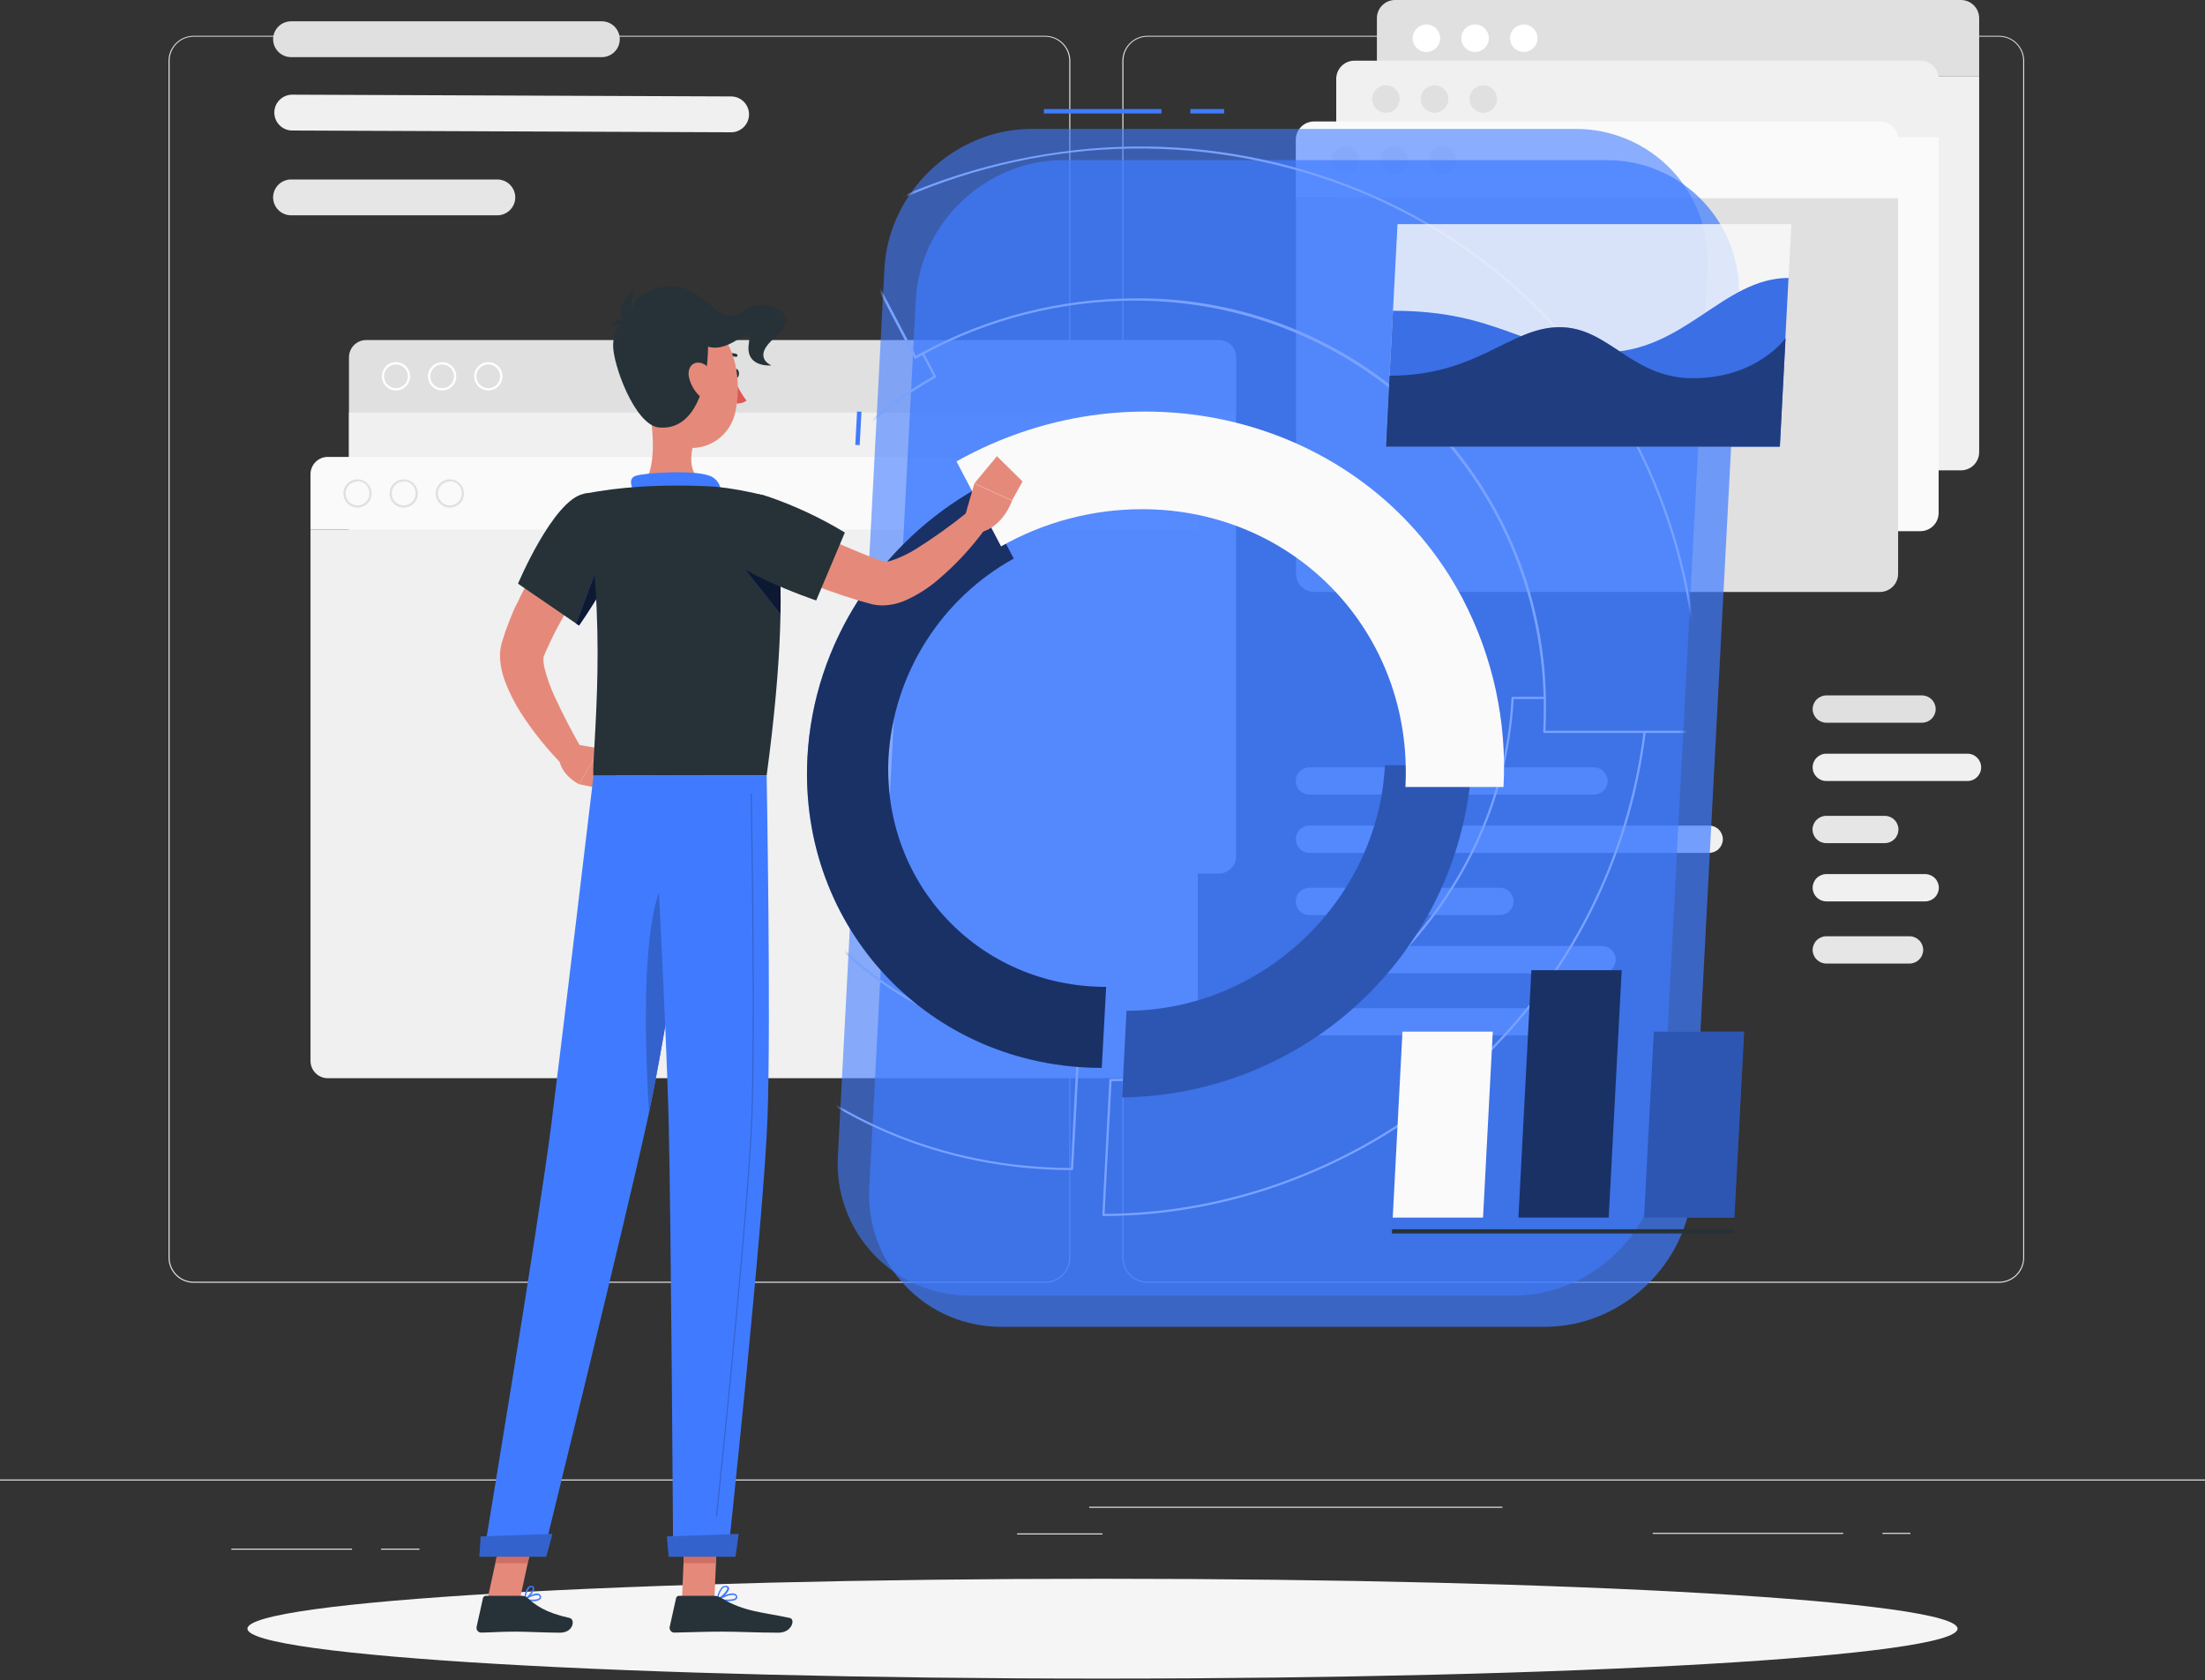 <svg width="500" height="381" viewBox="0 0 500 381" fill="none" xmlns="http://www.w3.org/2000/svg">
<rect x="0" y="0" width="500" height="381" fill="#333333" stroke="none"/>
<path d="M500 335.52H0V335.77H500V335.52Z" fill="#E0E0E0"/>
<path d="M79.83 351.2H52.46V351.45H79.83V351.2Z" fill="#E0E0E0"/>
<path d="M95.11 351.2H86.42V351.45H95.11V351.2Z" fill="#E0E0E0"/>
<path d="M250 347.75H230.64V348H250V347.75Z" fill="#E0E0E0"/>
<path d="M417.96 347.62H374.77V347.87H417.96V347.62Z" fill="#E0E0E0"/>
<path d="M433.2 347.62H426.87V347.87H433.2V347.62Z" fill="#E0E0E0"/>
<path d="M340.67 341.7H246.99V341.95H340.67V341.7Z" fill="#E0E0E0"/>
<path d="M237 290.92H43.91C42.397 290.917 40.947 290.315 39.879 289.244C38.81 288.173 38.21 286.723 38.21 285.21V13.78C38.223 12.276 38.829 10.838 39.896 9.778C40.964 8.718 42.406 8.123 43.91 8.12H237C238.514 8.12 239.967 8.722 241.038 9.792C242.108 10.863 242.71 12.316 242.71 13.83V285.21C242.71 286.724 242.108 288.177 241.038 289.248C239.967 290.318 238.514 290.92 237 290.92ZM43.91 8.32C42.464 8.323 41.077 8.899 40.056 9.923C39.034 10.946 38.46 12.334 38.46 13.78V285.21C38.46 286.656 39.034 288.044 40.056 289.067C41.077 290.091 42.464 290.667 43.91 290.67H237C238.447 290.667 239.834 290.091 240.858 289.068C241.881 288.044 242.457 286.657 242.46 285.21V13.78C242.457 12.333 241.881 10.945 240.858 9.922C239.834 8.899 238.447 8.323 237 8.32H43.91Z" fill="#E0E0E0"/>
<path d="M453.31 290.92H260.21C258.696 290.917 257.246 290.315 256.175 289.245C255.105 288.174 254.503 286.724 254.5 285.21V13.78C254.516 12.275 255.124 10.837 256.193 9.778C257.262 8.718 258.705 8.123 260.21 8.12H453.31C454.812 8.125 456.252 8.722 457.317 9.782C458.382 10.841 458.987 12.278 459 13.78V285.21C459 286.721 458.401 288.17 457.335 289.241C456.268 290.311 454.821 290.915 453.31 290.92ZM260.21 8.32C258.763 8.323 257.375 8.899 256.352 9.922C255.329 10.945 254.753 12.333 254.75 13.78V285.21C254.753 286.657 255.329 288.044 256.352 289.068C257.375 290.091 258.763 290.667 260.21 290.67H453.31C454.757 290.667 456.145 290.091 457.168 289.068C458.191 288.044 458.767 286.657 458.77 285.21V13.78C458.767 12.333 458.191 10.945 457.168 9.922C456.145 8.899 454.757 8.323 453.31 8.32H260.21Z" fill="#E0E0E0"/>
<path d="M312.22 4.12C312.223 3.028 312.658 1.982 313.43 1.21C314.202 0.438 315.248 0.003 316.34 0H444.67C445.762 0.003 446.808 0.438 447.58 1.21C448.352 1.982 448.787 3.028 448.79 4.12V17.35H312.22V4.12Z" fill="#E0E0E0"/>
<path d="M342.41 8.66C342.408 9.278 342.589 9.882 342.931 10.396C343.272 10.911 343.759 11.312 344.329 11.55C344.899 11.787 345.527 11.851 346.132 11.731C346.738 11.612 347.295 11.316 347.733 10.88C348.17 10.444 348.468 9.888 348.589 9.282C348.71 8.677 348.649 8.049 348.413 7.478C348.178 6.908 347.778 6.42 347.264 6.077C346.751 5.733 346.147 5.55 345.53 5.55C344.704 5.55 343.912 5.877 343.327 6.46C342.742 7.043 342.413 7.834 342.41 8.66Z" fill="white"/>
<path d="M331.37 8.66C331.368 9.278 331.549 9.882 331.891 10.396C332.233 10.911 332.719 11.312 333.289 11.55C333.859 11.787 334.487 11.851 335.093 11.731C335.698 11.612 336.255 11.316 336.693 10.88C337.13 10.444 337.428 9.888 337.549 9.282C337.671 8.677 337.609 8.049 337.373 7.478C337.138 6.908 336.738 6.42 336.224 6.077C335.711 5.733 335.108 5.55 334.49 5.55C333.664 5.55 332.872 5.877 332.287 6.46C331.703 7.043 331.373 7.834 331.37 8.66Z" fill="white"/>
<path d="M320.33 8.66C320.328 9.278 320.509 9.882 320.851 10.396C321.193 10.911 321.679 11.312 322.249 11.55C322.819 11.787 323.447 11.851 324.053 11.731C324.658 11.612 325.215 11.316 325.653 10.88C326.09 10.444 326.388 9.888 326.509 9.282C326.63 8.677 326.569 8.049 326.333 7.478C326.098 6.908 325.698 6.42 325.184 6.077C324.671 5.733 324.068 5.55 323.45 5.55C322.624 5.55 321.832 5.877 321.247 6.46C320.663 7.043 320.333 7.834 320.33 8.66Z" fill="white"/>
<path d="M444.67 106.67H316.34C315.248 106.667 314.202 106.232 313.43 105.46C312.658 104.688 312.223 103.642 312.22 102.55V17.35H448.79V102.55C448.787 103.642 448.352 104.688 447.58 105.46C446.808 106.232 445.762 106.667 444.67 106.67Z" fill="#F0F0F0"/>
<path d="M303 17.88C303.003 16.788 303.438 15.742 304.21 14.97C304.982 14.198 306.028 13.763 307.12 13.76H435.48C436.572 13.763 437.618 14.198 438.39 14.97C439.162 15.742 439.597 16.788 439.6 17.88V31.12H303V17.88Z" fill="#F0F0F0"/>
<path d="M333.22 22.45C333.218 23.068 333.4 23.672 333.742 24.187C334.084 24.702 334.571 25.103 335.141 25.341C335.712 25.578 336.34 25.641 336.946 25.52C337.552 25.4 338.109 25.103 338.546 24.666C338.983 24.229 339.28 23.672 339.4 23.066C339.521 22.46 339.458 21.832 339.221 21.261C338.983 20.691 338.582 20.204 338.067 19.862C337.553 19.52 336.948 19.338 336.33 19.34C335.506 19.343 334.716 19.671 334.134 20.254C333.551 20.837 333.223 21.626 333.22 22.45Z" fill="#E0E0E0"/>
<path d="M322.18 22.45C322.178 23.067 322.359 23.672 322.701 24.186C323.043 24.701 323.529 25.102 324.099 25.34C324.669 25.577 325.297 25.64 325.902 25.521C326.508 25.402 327.065 25.106 327.503 24.67C327.94 24.234 328.238 23.678 328.359 23.072C328.48 22.467 328.419 21.839 328.183 21.268C327.948 20.698 327.548 20.21 327.034 19.866C326.521 19.523 325.917 19.34 325.3 19.34C324.474 19.34 323.682 19.667 323.097 20.25C322.512 20.833 322.183 21.624 322.18 22.45Z" fill="#E0E0E0"/>
<path d="M311.14 22.45C311.138 23.067 311.319 23.672 311.661 24.186C312.003 24.701 312.489 25.102 313.059 25.34C313.629 25.577 314.257 25.64 314.863 25.521C315.468 25.402 316.025 25.106 316.463 24.67C316.9 24.234 317.198 23.678 317.319 23.072C317.441 22.467 317.379 21.839 317.143 21.268C316.908 20.698 316.508 20.21 315.994 19.866C315.481 19.523 314.878 19.34 314.26 19.34C313.434 19.34 312.642 19.667 312.057 20.25C311.473 20.833 311.143 21.624 311.14 22.45Z" fill="#E0E0E0"/>
<path d="M435.48 120.46H307.14C306.048 120.457 305.002 120.022 304.23 119.25C303.458 118.478 303.023 117.432 303.02 116.34V31.12H439.6V116.32C439.601 116.862 439.496 117.4 439.289 117.901C439.083 118.403 438.78 118.859 438.397 119.243C438.015 119.628 437.56 119.933 437.06 120.142C436.559 120.351 436.022 120.459 435.48 120.46Z" fill="#FAFAFA"/>
<path d="M293.83 31.67C293.831 31.125 293.94 30.586 294.151 30.083C294.362 29.581 294.67 29.125 295.057 28.742C295.445 28.359 295.904 28.056 296.41 27.852C296.915 27.647 297.455 27.545 298 27.55H426.29C427.382 27.553 428.428 27.988 429.2 28.76C429.972 29.532 430.407 30.578 430.41 31.67V44.93H293.83V31.67Z" fill="#FAFAFA"/>
<path d="M324 36.24C324 36.856 324.182 37.459 324.524 37.971C324.866 38.484 325.353 38.884 325.921 39.121C326.49 39.357 327.117 39.42 327.721 39.301C328.326 39.183 328.882 38.888 329.319 38.453C329.756 38.019 330.055 37.465 330.178 36.861C330.3 36.257 330.241 35.63 330.008 35.06C329.775 34.489 329.378 34.001 328.868 33.656C328.357 33.31 327.756 33.124 327.14 33.12C326.729 33.117 326.321 33.196 325.94 33.352C325.559 33.507 325.213 33.737 324.921 34.027C324.629 34.317 324.397 34.662 324.239 35.041C324.081 35.421 324 35.829 324 36.24Z" fill="#F0F0F0"/>
<path d="M313 36.24C313 36.858 313.183 37.462 313.527 37.975C313.871 38.489 314.359 38.889 314.931 39.124C315.502 39.36 316.13 39.421 316.736 39.299C317.342 39.176 317.898 38.877 318.333 38.439C318.769 38.001 319.064 37.443 319.182 36.836C319.301 36.23 319.236 35.602 318.997 35.032C318.758 34.462 318.355 33.977 317.839 33.636C317.323 33.296 316.718 33.116 316.1 33.12C315.276 33.125 314.488 33.456 313.907 34.041C313.326 34.626 313 35.416 313 36.24Z" fill="#F0F0F0"/>
<path d="M305.06 39.36C306.783 39.36 308.18 37.963 308.18 36.24C308.18 34.517 306.783 33.12 305.06 33.12C303.337 33.12 301.94 34.517 301.94 36.24C301.94 37.963 303.337 39.36 305.06 39.36Z" fill="#F0F0F0"/>
<path d="M426.29 134.25H298C296.908 134.247 295.862 133.812 295.09 133.04C294.318 132.268 293.883 131.222 293.88 130.13V44.93H430.41V130.12C430.41 131.214 429.976 132.263 429.204 133.037C428.432 133.811 427.384 134.247 426.29 134.25Z" fill="#E0E0E0"/>
<path d="M79.13 81C79.138 79.975 79.548 78.994 80.272 78.269C80.995 77.543 81.975 77.13 83 77.12H276.43C277.464 77.123 278.454 77.534 279.185 78.265C279.916 78.996 280.327 79.987 280.33 81.02V93.6H79.13V81Z" fill="#E0E0E0"/>
<path d="M110.73 88.55C110.095 88.55 109.475 88.362 108.947 88.009C108.419 87.656 108.007 87.155 107.764 86.568C107.521 85.982 107.458 85.336 107.582 84.714C107.706 84.091 108.011 83.519 108.46 83.07C108.909 82.621 109.481 82.316 110.104 82.192C110.726 82.068 111.372 82.131 111.958 82.374C112.545 82.617 113.046 83.029 113.399 83.557C113.752 84.085 113.94 84.705 113.94 85.34C113.94 86.191 113.602 87.008 113 87.61C112.398 88.212 111.581 88.55 110.73 88.55ZM110.73 82.64C110.196 82.638 109.673 82.795 109.227 83.09C108.782 83.386 108.434 83.807 108.228 84.3C108.023 84.793 107.968 85.336 108.071 85.861C108.174 86.385 108.43 86.867 108.807 87.246C109.184 87.624 109.666 87.882 110.19 87.987C110.714 88.092 111.257 88.04 111.751 87.835C112.245 87.631 112.667 87.285 112.964 86.841C113.261 86.397 113.42 85.874 113.42 85.34C113.42 84.626 113.137 83.94 112.633 83.434C112.129 82.928 111.444 82.643 110.73 82.64Z" fill="white"/>
<path d="M100.26 88.55C99.625 88.55 99.004 88.362 98.477 88.009C97.949 87.656 97.537 87.155 97.294 86.568C97.051 85.982 96.988 85.336 97.112 84.714C97.236 84.091 97.541 83.519 97.99 83.07C98.439 82.621 99.011 82.316 99.634 82.192C100.256 82.068 100.902 82.131 101.488 82.374C102.075 82.617 102.576 83.029 102.929 83.557C103.282 84.085 103.47 84.705 103.47 85.34C103.47 86.191 103.132 87.008 102.53 87.61C101.928 88.212 101.111 88.55 100.26 88.55ZM100.26 82.64C99.726 82.64 99.204 82.798 98.76 83.095C98.316 83.392 97.97 83.813 97.766 84.307C97.561 84.8 97.508 85.343 97.612 85.867C97.716 86.391 97.973 86.872 98.351 87.249C98.728 87.627 99.21 87.884 99.733 87.988C100.257 88.092 100.8 88.039 101.293 87.835C101.787 87.63 102.208 87.284 102.505 86.84C102.802 86.396 102.96 85.874 102.96 85.34C102.96 84.624 102.676 83.937 102.169 83.431C101.663 82.924 100.976 82.64 100.26 82.64Z" fill="white"/>
<path d="M89.79 88.55C89.155 88.55 88.534 88.362 88.007 88.009C87.479 87.656 87.067 87.155 86.824 86.568C86.581 85.982 86.518 85.336 86.642 84.714C86.766 84.091 87.071 83.519 87.52 83.07C87.969 82.621 88.541 82.316 89.164 82.192C89.786 82.068 90.432 82.131 91.018 82.374C91.605 82.617 92.106 83.029 92.459 83.557C92.812 84.085 93 84.705 93 85.34C93 86.191 92.662 87.008 92.06 87.61C91.458 88.212 90.641 88.55 89.79 88.55ZM89.79 82.64C89.256 82.64 88.734 82.798 88.29 83.095C87.846 83.392 87.5 83.813 87.296 84.307C87.091 84.8 87.038 85.343 87.142 85.867C87.246 86.391 87.503 86.872 87.881 87.249C88.258 87.627 88.74 87.884 89.263 87.988C89.787 88.092 90.33 88.039 90.823 87.835C91.317 87.63 91.738 87.284 92.035 86.84C92.332 86.396 92.49 85.874 92.49 85.34C92.49 84.985 92.42 84.634 92.284 84.307C92.149 83.979 91.95 83.681 91.699 83.431C91.448 83.18 91.151 82.981 90.823 82.846C90.496 82.71 90.144 82.64 89.79 82.64Z" fill="white"/>
<path d="M276.43 198.12H83C81.964 198.117 80.971 197.705 80.238 196.972C79.505 196.239 79.093 195.246 79.09 194.21V93.58H280.29V194.24C280.282 195.263 279.874 196.243 279.152 196.968C278.43 197.693 277.453 198.107 276.43 198.12Z" fill="#F0F0F0"/>
<path d="M70.41 107.53C70.413 106.494 70.826 105.501 71.558 104.768C72.291 104.035 73.284 103.623 74.32 103.62H267.71C268.745 103.623 269.737 104.036 270.468 104.769C271.199 105.502 271.61 106.495 271.61 107.53V120.12H70.41V107.53Z" fill="#FAFAFA"/>
<path d="M102 115.12C101.365 115.12 100.745 114.932 100.217 114.579C99.689 114.226 99.277 113.725 99.034 113.138C98.791 112.552 98.728 111.906 98.852 111.284C98.976 110.661 99.281 110.089 99.73 109.64C100.179 109.191 100.751 108.885 101.374 108.762C101.996 108.638 102.642 108.701 103.228 108.944C103.815 109.187 104.316 109.599 104.669 110.127C105.022 110.654 105.21 111.275 105.21 111.91C105.21 112.761 104.872 113.578 104.27 114.18C103.668 114.782 102.851 115.12 102 115.12ZM102 109.21C101.466 109.21 100.944 109.368 100.5 109.665C100.056 109.962 99.71 110.383 99.506 110.877C99.301 111.37 99.248 111.913 99.352 112.437C99.456 112.96 99.713 113.442 100.091 113.819C100.468 114.197 100.95 114.454 101.473 114.558C101.997 114.662 102.54 114.609 103.033 114.404C103.527 114.2 103.948 113.854 104.245 113.41C104.542 112.966 104.7 112.444 104.7 111.91C104.712 111.548 104.651 111.187 104.521 110.849C104.391 110.511 104.194 110.203 103.942 109.942C103.69 109.682 103.388 109.475 103.055 109.334C102.721 109.192 102.362 109.12 102 109.12V109.21Z" fill="#E0E0E0"/>
<path d="M91.54 115.12C90.905 115.12 90.284 114.932 89.757 114.579C89.229 114.226 88.817 113.725 88.574 113.138C88.331 112.552 88.268 111.906 88.392 111.284C88.516 110.661 88.821 110.089 89.27 109.64C89.719 109.191 90.291 108.885 90.914 108.762C91.536 108.638 92.182 108.701 92.768 108.944C93.355 109.187 93.856 109.599 94.209 110.127C94.562 110.654 94.75 111.275 94.75 111.91C94.75 112.761 94.412 113.578 93.81 114.18C93.208 114.782 92.391 115.12 91.54 115.12ZM91.54 109.21C91.006 109.21 90.484 109.368 90.04 109.665C89.596 109.962 89.25 110.383 89.046 110.877C88.841 111.37 88.788 111.913 88.892 112.437C88.996 112.96 89.253 113.442 89.631 113.819C90.008 114.197 90.49 114.454 91.013 114.558C91.537 114.662 92.08 114.609 92.573 114.404C93.067 114.2 93.488 113.854 93.785 113.41C94.082 112.966 94.24 112.444 94.24 111.91C94.252 111.548 94.191 111.187 94.061 110.849C93.931 110.511 93.734 110.203 93.482 109.942C93.23 109.682 92.928 109.475 92.594 109.334C92.261 109.192 91.902 109.12 91.54 109.12V109.21Z" fill="#E0E0E0"/>
<path d="M81.07 115.12C80.435 115.12 79.814 114.932 79.287 114.579C78.759 114.226 78.347 113.725 78.104 113.138C77.861 112.552 77.798 111.906 77.922 111.284C78.046 110.661 78.351 110.089 78.8 109.64C79.249 109.191 79.821 108.885 80.444 108.762C81.066 108.638 81.712 108.701 82.298 108.944C82.885 109.187 83.386 109.599 83.739 110.127C84.092 110.654 84.28 111.275 84.28 111.91C84.28 112.761 83.942 113.578 83.34 114.18C82.738 114.782 81.921 115.12 81.07 115.12ZM81.07 109.21C80.536 109.21 80.014 109.368 79.57 109.665C79.126 109.962 78.78 110.383 78.576 110.877C78.371 111.37 78.318 111.913 78.422 112.437C78.526 112.96 78.783 113.442 79.161 113.819C79.538 114.197 80.019 114.454 80.543 114.558C81.067 114.662 81.61 114.609 82.103 114.404C82.597 114.2 83.018 113.854 83.315 113.41C83.612 112.966 83.77 112.444 83.77 111.91C83.782 111.548 83.721 111.187 83.591 110.849C83.461 110.511 83.264 110.203 83.012 109.942C82.76 109.682 82.458 109.475 82.124 109.334C81.791 109.192 81.432 109.12 81.07 109.12V109.21Z" fill="#E0E0E0"/>
<path d="M267.71 244.52H74.32C73.284 244.517 72.291 244.105 71.558 243.372C70.826 242.639 70.413 241.646 70.41 240.61V120.12H271.61V240.61C271.61 241.645 271.199 242.638 270.468 243.371C269.737 244.104 268.745 244.517 267.71 244.52Z" fill="#F0F0F0"/>
<path d="M136.46 12.96H66C64.921 12.957 63.888 12.528 63.125 11.765C62.362 11.002 61.933 9.969 61.93 8.89C61.935 7.813 62.366 6.782 63.129 6.021C63.891 5.261 64.923 4.833 66 4.83H136.48C137.555 4.835 138.585 5.265 139.345 6.025C140.105 6.785 140.535 7.815 140.54 8.89C140.537 9.97 140.106 11.005 139.342 11.768C138.577 12.531 137.54 12.96 136.46 12.96Z" fill="#E0E0E0"/>
<path d="M165.73 30L66.2 29.6C65.132 29.579 64.115 29.14 63.367 28.377C62.619 27.614 62.2 26.588 62.2 25.52C62.205 24.442 62.638 23.411 63.403 22.651C64.168 21.892 65.202 21.467 66.28 21.47L165.8 21.87C166.877 21.878 167.907 22.311 168.666 23.076C169.424 23.84 169.85 24.873 169.85 25.95C169.847 26.487 169.738 27.018 169.53 27.513C169.321 28.008 169.016 28.456 168.633 28.833C168.25 29.209 167.796 29.506 167.298 29.706C166.8 29.907 166.267 30.007 165.73 30Z" fill="#F0F0F0"/>
<path d="M112.75 48.83H66C64.921 48.827 63.888 48.398 63.125 47.635C62.362 46.872 61.933 45.839 61.93 44.76C61.935 43.683 62.366 42.652 63.129 41.891C63.891 41.131 64.923 40.703 66 40.7H112.77C113.847 40.703 114.879 41.131 115.642 41.891C116.404 42.652 116.835 43.683 116.84 44.76C116.839 45.296 116.732 45.826 116.526 46.321C116.319 46.815 116.018 47.264 115.638 47.642C115.258 48.02 114.808 48.319 114.312 48.523C113.817 48.727 113.286 48.831 112.75 48.83Z" fill="#E6E6E6"/>
<path d="M435.84 163.9H414.13C413.31 163.897 412.525 163.571 411.944 162.993C411.364 162.414 411.035 161.63 411.03 160.81C411.035 159.989 411.364 159.204 411.944 158.624C412.524 158.044 413.309 157.715 414.13 157.71H435.84C436.66 157.715 437.444 158.044 438.023 158.624C438.601 159.205 438.927 159.99 438.93 160.81C438.927 161.629 438.601 162.413 438.022 162.992C437.443 163.571 436.659 163.897 435.84 163.9Z" fill="#E0E0E0"/>
<path d="M446.15 170.93H414.12C412.413 170.93 411.03 172.313 411.03 174.02V174.03C411.03 175.736 412.413 177.12 414.12 177.12H446.15C447.857 177.12 449.24 175.736 449.24 174.03V174.02C449.24 172.313 447.857 170.93 446.15 170.93Z" fill="#F0F0F0"/>
<path d="M427.42 191.21H414.13C413.722 191.213 413.317 191.135 412.938 190.981C412.56 190.827 412.216 190.6 411.925 190.313C411.634 190.026 411.403 189.685 411.244 189.309C411.086 188.932 411.003 188.528 411 188.12C411.005 187.299 411.334 186.514 411.914 185.934C412.494 185.354 413.279 185.025 414.1 185.02H427.39C428.211 185.023 428.998 185.35 429.579 185.931C430.16 186.512 430.487 187.299 430.49 188.12C430.487 188.935 430.164 189.717 429.589 190.295C429.015 190.873 428.235 191.202 427.42 191.21Z" fill="#E6E6E6"/>
<path d="M436.56 204.42H414.13C413.31 204.417 412.525 204.091 411.944 203.513C411.364 202.934 411.035 202.15 411.03 201.33C411.035 200.509 411.364 199.724 411.944 199.144C412.524 198.564 413.309 198.235 414.13 198.23H436.56C437.38 198.235 438.164 198.564 438.743 199.144C439.321 199.725 439.647 200.51 439.65 201.33C439.647 202.149 439.321 202.933 438.742 203.512C438.163 204.091 437.379 204.417 436.56 204.42Z" fill="#F0F0F0"/>
<path d="M433 218.52H414.13C413.31 218.517 412.525 218.191 411.944 217.613C411.364 217.034 411.035 216.25 411.03 215.43C411.035 214.609 411.364 213.824 411.944 213.244C412.524 212.663 413.309 212.335 414.13 212.33H433C433.821 212.335 434.606 212.663 435.186 213.244C435.767 213.824 436.095 214.609 436.1 215.43C436.095 216.25 435.766 217.034 435.186 217.613C434.605 218.191 433.82 218.517 433 218.52Z" fill="#E6E6E6"/>
<path d="M361.45 180.21H296.92C296.1 180.207 295.314 179.88 294.734 179.299C294.155 178.717 293.83 177.93 293.83 177.11C293.833 176.291 294.159 175.507 294.738 174.928C295.317 174.349 296.101 174.023 296.92 174.02H361.45C362.269 174.023 363.053 174.349 363.632 174.928C364.211 175.507 364.537 176.291 364.54 177.11C364.54 177.93 364.215 178.717 363.636 179.299C363.056 179.88 362.27 180.207 361.45 180.21Z" fill="#E0E0E0"/>
<path d="M387.57 193.42H296.92C296.101 193.417 295.317 193.091 294.738 192.512C294.159 191.933 293.833 191.149 293.83 190.33C293.83 189.51 294.155 188.723 294.734 188.141C295.314 187.56 296.1 187.233 296.92 187.23H387.57C388.391 187.233 389.178 187.56 389.759 188.141C390.34 188.722 390.667 189.509 390.67 190.33C390.665 191.15 390.336 191.934 389.756 192.513C389.175 193.091 388.39 193.417 387.57 193.42Z" fill="#F0F0F0"/>
<path d="M340.12 207.52H296.92C296.1 207.517 295.314 207.19 294.734 206.608C294.155 206.027 293.83 205.24 293.83 204.42C293.833 203.601 294.159 202.817 294.738 202.238C295.317 201.659 296.101 201.333 296.92 201.33H340.12C340.94 201.333 341.725 201.659 342.306 202.237C342.886 202.816 343.215 203.6 343.22 204.42C343.217 205.241 342.89 206.028 342.309 206.609C341.728 207.19 340.941 207.517 340.12 207.52Z" fill="#E6E6E6"/>
<path d="M363.27 220.73H296.92C296.1 220.727 295.314 220.4 294.734 219.819C294.155 219.237 293.83 218.45 293.83 217.63C293.833 216.811 294.159 216.027 294.738 215.448C295.317 214.869 296.101 214.543 296.92 214.54H363.27C364.09 214.54 364.877 214.865 365.458 215.444C366.04 216.024 366.367 216.81 366.37 217.63C366.37 218.037 366.29 218.44 366.134 218.816C365.978 219.192 365.75 219.534 365.462 219.822C365.174 220.11 364.832 220.338 364.456 220.494C364.08 220.65 363.677 220.73 363.27 220.73Z" fill="#F0F0F0"/>
<path d="M354.13 234.83H296.92C296.1 234.827 295.314 234.5 294.734 233.919C294.155 233.337 293.83 232.55 293.83 231.73C293.833 230.911 294.159 230.127 294.738 229.548C295.317 228.969 296.101 228.643 296.92 228.64H354.13C354.949 228.643 355.733 228.969 356.312 229.548C356.891 230.127 357.217 230.911 357.22 231.73C357.22 232.55 356.895 233.337 356.316 233.919C355.736 234.5 354.95 234.827 354.13 234.83Z" fill="#E6E6E6"/>
<path d="M250 380.68C357.083 380.68 443.89 375.612 443.89 369.36C443.89 363.108 357.083 358.04 250 358.04C142.918 358.04 56.11 363.108 56.11 369.36C56.11 375.612 142.918 380.68 250 380.68Z" fill="#F5F5F5"/>
<path opacity="0.7" d="M350.37 300.9H227.13C223.037 300.924 218.983 300.107 215.219 298.5C211.455 296.892 208.061 294.529 205.248 291.556C202.436 288.583 200.263 285.063 198.867 281.216C197.47 277.369 196.879 273.275 197.13 269.19L207.67 68.03C208.54 50.59 223.55 36.32 241 36.32H364.24C368.337 36.289 372.397 37.101 376.167 38.706C379.937 40.31 383.336 42.672 386.155 45.646C388.973 48.62 391.149 52.142 392.549 55.993C393.948 59.843 394.541 63.941 394.29 68.03L383.74 269.19C382.83 286.63 367.81 300.9 350.37 300.9Z" fill="#407BFF"/>
<path d="M277.59 24.73H269.92V25.73H277.59V24.73Z" fill="#407BFF"/>
<path d="M263.37 24.73H236.7V25.73H263.37V24.73Z" fill="#407BFF"/>
<path d="M194.348 93.323L193.947 100.903L194.946 100.956L195.347 93.376L194.348 93.323Z" fill="#407BFF"/>
<path opacity="0.6" d="M343.28 293.82H220C215.908 293.844 211.855 293.028 208.091 291.421C204.328 289.814 200.935 287.451 198.122 284.479C195.31 281.507 193.137 277.989 191.74 274.143C190.343 270.297 189.751 266.205 190 262.12L200.55 60.95C201.46 43.51 216.48 29.24 233.92 29.24H357.15C361.247 29.209 365.307 30.021 369.077 31.625C372.847 33.23 376.246 35.592 379.065 38.566C381.883 41.54 384.059 45.062 385.459 48.913C386.858 52.763 387.451 56.861 387.2 60.95L376.66 262.12C375.74 279.55 360.72 293.82 343.28 293.82Z" fill="#407BFF"/>
<mask id="mask0_1909_162" style="mask-type:luminance" maskUnits="userSpaceOnUse" x="189" y="29" width="199" height="265">
<path d="M343.28 293.82H220C215.908 293.844 211.855 293.028 208.091 291.421C204.328 289.814 200.935 287.451 198.122 284.479C195.31 281.507 193.137 277.989 191.74 274.143C190.343 270.297 189.751 266.205 190 262.12L200.55 60.95C201.46 43.51 216.48 29.24 233.92 29.24H357.15C361.247 29.209 365.307 30.021 369.077 31.625C372.847 33.23 376.246 35.592 379.065 38.566C381.883 41.54 384.059 45.062 385.459 48.913C386.858 52.763 387.451 56.861 387.2 60.95L376.66 262.12C375.74 279.55 360.72 293.82 343.28 293.82Z" fill="white"/>
</mask>
<g mask="url(#mask0_1909_162)">
<path d="M243.09 265.35C213.79 265.35 186.83 253.94 167.17 233.23C147.51 212.52 137.47 184.87 139.01 155.51C140.083 136.026 146.124 117.14 156.56 100.65C166.778 84.487 180.729 71.016 197.24 61.37C197.301 61.345 197.369 61.345 197.43 61.37C197.496 61.389 197.553 61.432 197.59 61.49L207.68 80.74C208.04 80.54 208.4 80.34 208.77 80.15L209.16 79.93C209.222 79.91 209.288 79.91 209.35 79.93C209.383 79.94 209.413 79.957 209.439 79.979C209.465 80.001 209.486 80.029 209.5 80.06L212.26 85.31C212.289 85.368 212.295 85.434 212.276 85.495C212.257 85.557 212.216 85.609 212.16 85.64C186.49 99.99 169.6 126.78 168.1 155.57C166.96 177.15 174.31 197.44 188.79 212.69C195.975 220.242 204.636 226.235 214.235 230.296C223.835 234.358 234.167 236.402 244.59 236.3C244.624 236.299 244.658 236.306 244.689 236.32C244.72 236.334 244.748 236.354 244.77 236.38C244.795 236.403 244.814 236.431 244.826 236.462C244.838 236.493 244.843 236.527 244.84 236.56L243.34 265.16C243.328 265.217 243.296 265.267 243.25 265.302C243.204 265.337 243.148 265.354 243.09 265.35ZM197.26 61.94C163.63 81.64 141.5 117.48 139.5 155.53C137.97 184.76 147.93 212.23 167.5 232.88C187.07 253.53 213.75 264.79 242.83 264.88L244.3 236.79C233.854 236.855 223.506 234.78 213.892 230.693C204.278 226.607 195.603 220.596 188.4 213.03C173.83 197.67 166.4 177.25 167.57 155.54C169.08 126.66 185.97 99.77 211.67 85.31L209.15 80.5L208.97 80.6C208.54 80.83 208.1 81.06 207.68 81.31C207.616 81.336 207.544 81.336 207.48 81.31C207.417 81.291 207.363 81.248 207.33 81.19L197.26 61.94Z" fill="#407BFF"/>
<path d="M250.21 275.78C250.139 275.78 250.07 275.751 250.02 275.7C249.998 275.674 249.981 275.644 249.971 275.611C249.961 275.579 249.957 275.544 249.96 275.51L251.56 244.92C251.565 244.857 251.594 244.799 251.64 244.756C251.686 244.714 251.747 244.69 251.81 244.69C299.46 244.69 340.26 205.92 342.76 158.26C342.765 158.197 342.794 158.139 342.84 158.096C342.886 158.054 342.947 158.03 343.01 158.03H350.29C350.322 158.029 350.355 158.034 350.385 158.046C350.415 158.057 350.443 158.074 350.466 158.097C350.49 158.119 350.508 158.146 350.521 158.176C350.533 158.206 350.54 158.238 350.54 158.27C350.6 160.75 350.54 163.27 350.45 165.72H372.94C372.974 165.719 373.008 165.726 373.039 165.74C373.07 165.754 373.098 165.774 373.12 165.8C373.166 165.857 373.191 165.927 373.19 166C369.644 194.79 356.167 221.441 335.08 241.36C312.05 263.23 281.12 275.78 250.21 275.78ZM252.05 245.19L250.47 275.28C281.17 275.21 311.87 262.72 334.73 240.99C355.668 221.224 369.077 194.79 372.66 166.22H350.19C350.153 166.22 350.116 166.211 350.083 166.194C350.049 166.176 350.021 166.151 350 166.12C349.975 166.098 349.955 166.07 349.943 166.039C349.931 166.007 349.926 165.974 349.93 165.94C350.06 163.48 350.09 160.94 350.04 158.51H343.24C340.62 206.25 299.78 245.06 252.05 245.19Z" fill="#407BFF"/>
<path d="M350.29 158.53C350.225 158.528 350.162 158.501 350.116 158.454C350.07 158.408 350.043 158.346 350.04 158.28C348.77 107.75 308.04 68.17 257.27 68.17C240.552 68.21 224.104 72.395 209.4 80.35C209.372 80.368 209.34 80.379 209.307 80.383C209.274 80.387 209.24 80.385 209.208 80.375C209.176 80.366 209.146 80.35 209.121 80.328C209.095 80.307 209.075 80.28 209.06 80.25C209.031 80.191 209.025 80.124 209.043 80.061C209.062 79.997 209.103 79.944 209.16 79.91C223.938 71.915 240.468 67.71 257.27 67.67C281.631 67.389 305.114 76.759 322.59 93.735C340.065 110.71 350.114 133.911 350.54 158.27C350.541 158.303 350.536 158.336 350.525 158.367C350.514 158.398 350.496 158.426 350.474 158.45C350.452 158.474 350.425 158.494 350.395 158.507C350.365 158.521 350.333 158.529 350.3 158.53H350.29Z" fill="#407BFF"/>
<path d="M384.8 166.22H372.94C372.874 166.22 372.81 166.194 372.763 166.147C372.716 166.1 372.69 166.037 372.69 165.97C372.69 165.904 372.716 165.84 372.763 165.793C372.81 165.747 372.874 165.72 372.94 165.72H384.56C385.786 142.86 380.858 120.089 370.29 99.78C354.8 70.31 328.37 48.78 295.86 39.14C261.28 28.88 224.47 33.14 192.18 51.14L197.59 61.44C197.619 61.5 197.623 61.569 197.603 61.632C197.582 61.695 197.538 61.748 197.48 61.78C197.451 61.796 197.418 61.805 197.385 61.808C197.352 61.811 197.319 61.807 197.287 61.797C197.255 61.786 197.226 61.77 197.201 61.748C197.176 61.727 197.155 61.7 197.14 61.67L191.63 51.16C191.614 51.132 191.605 51.101 191.601 51.069C191.598 51.037 191.601 51.005 191.61 50.974C191.619 50.943 191.635 50.915 191.656 50.89C191.676 50.865 191.701 50.845 191.73 50.83C207.839 41.758 225.621 36.046 244 34.04C261.468 32.093 279.149 33.664 296 38.66C328.64 48.34 355.18 69.96 370.73 99.55C381.379 120.007 386.325 142.953 385.05 165.98C385.047 166.045 385.02 166.106 384.973 166.151C384.927 166.195 384.865 166.22 384.8 166.22Z" fill="#407BFF"/>
<path d="M207.58 81.31H207.51C207.446 81.291 207.393 81.248 207.36 81.19L197.14 61.71C197.109 61.651 197.104 61.581 197.125 61.517C197.145 61.454 197.19 61.401 197.25 61.37C197.31 61.34 197.379 61.334 197.443 61.355C197.507 61.375 197.559 61.42 197.59 61.48L207.68 80.73C208.04 80.53 208.4 80.33 208.77 80.14L209.16 79.92C209.189 79.905 209.222 79.895 209.255 79.892C209.288 79.89 209.321 79.894 209.353 79.904C209.385 79.914 209.414 79.93 209.439 79.952C209.465 79.974 209.485 80 209.5 80.03C209.516 80.058 209.525 80.089 209.529 80.121C209.532 80.153 209.529 80.186 209.52 80.216C209.511 80.247 209.495 80.276 209.475 80.3C209.454 80.325 209.429 80.346 209.4 80.36L209 80.58C208.57 80.81 208.13 81.04 207.71 81.29C207.669 81.307 207.624 81.314 207.58 81.31Z" fill="#407BFF"/>
<g opacity="0.3">
<path d="M243.09 265.35C213.79 265.35 186.83 253.94 167.17 233.23C147.51 212.52 137.47 184.87 139.01 155.51C140.083 136.026 146.124 117.14 156.56 100.65C166.778 84.487 180.729 71.016 197.24 61.37C197.301 61.345 197.369 61.345 197.43 61.37C197.496 61.389 197.553 61.432 197.59 61.49L207.68 80.74C208.04 80.54 208.4 80.34 208.77 80.15L209.16 79.93C209.222 79.91 209.288 79.91 209.35 79.93C209.383 79.94 209.413 79.957 209.439 79.979C209.465 80.001 209.486 80.029 209.5 80.06L212.26 85.31C212.289 85.368 212.295 85.434 212.276 85.495C212.257 85.557 212.216 85.609 212.16 85.64C186.49 99.99 169.6 126.78 168.1 155.57C166.96 177.15 174.31 197.44 188.79 212.69C195.975 220.242 204.636 226.235 214.235 230.296C223.835 234.358 234.167 236.402 244.59 236.3C244.624 236.299 244.658 236.306 244.689 236.32C244.72 236.334 244.748 236.354 244.77 236.38C244.795 236.403 244.814 236.431 244.826 236.462C244.838 236.493 244.843 236.527 244.84 236.56L243.34 265.16C243.328 265.217 243.296 265.267 243.25 265.302C243.204 265.337 243.148 265.354 243.09 265.35ZM197.26 61.94C163.63 81.64 141.5 117.48 139.5 155.53C137.97 184.76 147.93 212.23 167.5 232.88C187.07 253.53 213.75 264.79 242.83 264.88L244.3 236.79C233.854 236.855 223.506 234.78 213.892 230.693C204.278 226.607 195.603 220.596 188.4 213.03C173.83 197.67 166.4 177.25 167.57 155.54C169.08 126.66 185.97 99.77 211.67 85.31L209.15 80.5L208.97 80.6C208.54 80.83 208.1 81.06 207.68 81.31C207.616 81.336 207.544 81.336 207.48 81.31C207.417 81.291 207.363 81.248 207.33 81.19L197.26 61.94Z" fill="white"/>
<path d="M250.21 275.78C250.139 275.78 250.07 275.751 250.02 275.7C249.998 275.674 249.981 275.644 249.971 275.611C249.961 275.579 249.957 275.544 249.96 275.51L251.56 244.92C251.565 244.857 251.594 244.799 251.64 244.756C251.686 244.714 251.747 244.69 251.81 244.69C299.46 244.69 340.26 205.92 342.76 158.26C342.765 158.197 342.794 158.139 342.84 158.096C342.886 158.054 342.947 158.03 343.01 158.03H350.29C350.322 158.029 350.355 158.034 350.385 158.046C350.415 158.057 350.443 158.074 350.466 158.097C350.49 158.119 350.508 158.146 350.521 158.176C350.533 158.206 350.54 158.238 350.54 158.27C350.6 160.75 350.54 163.27 350.45 165.72H372.94C372.974 165.719 373.008 165.726 373.039 165.74C373.07 165.754 373.098 165.774 373.12 165.8C373.166 165.857 373.191 165.927 373.19 166C369.644 194.79 356.167 221.441 335.08 241.36C312.05 263.23 281.12 275.78 250.21 275.78ZM252.05 245.19L250.47 275.28C281.17 275.21 311.87 262.72 334.73 240.99C355.668 221.224 369.077 194.79 372.66 166.22H350.19C350.153 166.22 350.116 166.211 350.083 166.194C350.049 166.176 350.021 166.151 350 166.12C349.975 166.098 349.955 166.07 349.943 166.039C349.931 166.007 349.926 165.974 349.93 165.94C350.06 163.48 350.09 160.94 350.04 158.51H343.24C340.62 206.25 299.78 245.06 252.05 245.19Z" fill="white"/>
<path d="M350.29 158.53C350.225 158.528 350.162 158.501 350.116 158.454C350.07 158.408 350.043 158.346 350.04 158.28C348.77 107.75 308.04 68.17 257.27 68.17C240.552 68.21 224.104 72.395 209.4 80.35C209.372 80.368 209.34 80.379 209.307 80.383C209.274 80.387 209.24 80.385 209.208 80.375C209.176 80.366 209.146 80.35 209.121 80.328C209.095 80.307 209.075 80.28 209.06 80.25C209.031 80.191 209.025 80.124 209.043 80.061C209.062 79.997 209.103 79.944 209.16 79.91C223.938 71.915 240.468 67.71 257.27 67.67C281.631 67.389 305.114 76.759 322.59 93.735C340.065 110.71 350.114 133.911 350.54 158.27C350.541 158.303 350.536 158.336 350.525 158.367C350.514 158.398 350.496 158.426 350.474 158.45C350.452 158.474 350.425 158.494 350.395 158.507C350.365 158.521 350.333 158.529 350.3 158.53H350.29Z" fill="white"/>
<path d="M384.8 166.22H372.94C372.874 166.22 372.81 166.194 372.763 166.147C372.716 166.1 372.69 166.037 372.69 165.97C372.69 165.904 372.716 165.84 372.763 165.793C372.81 165.747 372.874 165.72 372.94 165.72H384.56C385.786 142.86 380.858 120.089 370.29 99.78C354.8 70.31 328.37 48.78 295.86 39.14C261.28 28.88 224.47 33.14 192.18 51.14L197.59 61.44C197.619 61.5 197.623 61.569 197.603 61.632C197.582 61.695 197.538 61.748 197.48 61.78C197.451 61.796 197.418 61.805 197.385 61.808C197.352 61.811 197.319 61.807 197.287 61.797C197.255 61.786 197.226 61.77 197.201 61.748C197.176 61.727 197.155 61.7 197.14 61.67L191.63 51.16C191.614 51.132 191.605 51.101 191.601 51.069C191.598 51.037 191.601 51.005 191.61 50.974C191.619 50.943 191.635 50.915 191.656 50.89C191.676 50.865 191.701 50.845 191.73 50.83C207.839 41.758 225.621 36.046 244 34.04C261.468 32.093 279.149 33.664 296 38.66C328.64 48.34 355.18 69.96 370.73 99.55C381.379 120.007 386.325 142.953 385.05 165.98C385.047 166.045 385.02 166.106 384.973 166.151C384.927 166.195 384.865 166.22 384.8 166.22Z" fill="white"/>
<path d="M207.58 81.31H207.51C207.446 81.291 207.393 81.248 207.36 81.19L197.14 61.71C197.109 61.651 197.104 61.581 197.125 61.517C197.145 61.454 197.19 61.401 197.25 61.37C197.31 61.34 197.379 61.334 197.443 61.355C197.507 61.375 197.559 61.42 197.59 61.48L207.68 80.73C208.04 80.53 208.4 80.33 208.77 80.14L209.16 79.92C209.189 79.905 209.222 79.895 209.255 79.892C209.288 79.89 209.321 79.894 209.353 79.904C209.385 79.914 209.414 79.93 209.439 79.952C209.465 79.974 209.485 80 209.5 80.03C209.516 80.058 209.525 80.089 209.529 80.121C209.532 80.153 209.529 80.186 209.52 80.216C209.511 80.247 209.495 80.276 209.475 80.3C209.454 80.325 209.429 80.346 209.4 80.36L209 80.58C208.57 80.81 208.13 81.04 207.71 81.29C207.669 81.307 207.624 81.314 207.58 81.31Z" fill="white"/>
</g>
</g>
<path d="M250.83 223.81L249.83 242.18C210.94 242.18 181.05 210.64 183.09 171.76C184.46 145.7 199.82 122.93 221.51 110.76L229.87 126.67C221.725 131.187 214.852 137.687 209.888 145.567C204.923 153.448 202.028 162.453 201.47 171.75C200 200.5 222.09 223.81 250.83 223.81Z" fill="#407BFF"/>
<path opacity="0.6" d="M250.83 223.81L249.83 242.18C210.94 242.18 181.05 210.64 183.09 171.76C184.46 145.7 199.82 122.93 221.51 110.76L229.87 126.67C221.725 131.187 214.852 137.687 209.888 145.567C204.923 153.448 202.028 162.453 201.47 171.75C200 200.5 222.09 223.81 250.83 223.81Z" fill="black"/>
<path d="M333.74 173.53C332.481 193.783 323.605 212.809 308.895 226.786C294.185 240.763 274.73 248.657 254.44 248.88L255.44 229.22C286.19 229.22 312.44 204.28 314.05 173.53H333.74Z" fill="#407BFF"/>
<path opacity="0.3" d="M333.74 173.53C332.481 193.783 323.605 212.809 308.895 226.786C294.185 240.763 274.73 248.657 254.44 248.88L255.44 229.22C286.19 229.22 312.44 204.28 314.05 173.53H333.74Z" fill="black"/>
<path d="M340.93 178.48H318.69C320.51 143.65 293.77 115.48 258.98 115.48C247.77 115.476 236.751 118.381 227 123.91L216.89 104.64C258.62 81.26 310.43 95.36 331.71 135.86C338.553 148.982 341.738 163.704 340.93 178.48Z" fill="#FAFAFA"/>
<path d="M338.5 233.96H318.02L315.81 276.14H336.29L338.5 233.96Z" fill="#FAFAFA"/>
<path d="M367.73 220.02H347.25L344.31 276.14H364.79L367.73 220.02Z" fill="#407BFF"/>
<path opacity="0.6" d="M367.73 220.02H347.25L344.31 276.14H364.79L367.73 220.02Z" fill="black"/>
<path d="M395.49 233.96H375.01L372.8 276.14H393.28L395.49 233.96Z" fill="#407BFF"/>
<path opacity="0.3" d="M395.49 233.96H375.01L372.8 276.14H393.28L395.49 233.96Z" fill="black"/>
<path d="M393.09 279.73H315.62L315.67 278.77H393.14L393.09 279.73Z" fill="#263238"/>
<path opacity="0.8" d="M403.56 101.27H314.26L316.9 50.82H406.21L403.56 101.27Z" fill="#FAFAFA"/>
<path d="M315.87 70.48L314.26 101.27H403.56L405.56 63.04C390.74 63.04 381.95 79.91 363.62 79.91C345.29 79.91 340.26 70.48 315.87 70.48Z" fill="#407BFF"/>
<path opacity="0.1" d="M315.87 70.48L314.26 101.27H403.56L405.56 63.04C390.74 63.04 381.95 79.91 363.62 79.91C345.29 79.91 340.26 70.48 315.87 70.48Z" fill="black"/>
<path d="M315.1 85.2C335.17 85.2 342.38 74.2 353.65 74.2C364.92 74.2 369.85 85.77 383.89 85.77C398.53 85.77 404.89 76.67 404.89 76.67L403.6 101.29H314.3L315.1 85.2Z" fill="#407BFF"/>
<path opacity="0.5" d="M315.1 85.2C335.17 85.2 342.38 74.2 353.65 74.2C364.92 74.2 369.85 85.77 383.89 85.77C398.53 85.77 404.89 76.67 404.89 76.67L403.6 101.29H314.3L315.1 85.2Z" fill="black"/>
<path d="M138.49 123.92C137.17 125.69 135.7 127.66 134.37 129.59C133.04 131.52 131.7 133.49 130.44 135.47C127.919 139.324 125.712 143.373 123.84 147.58L123.51 148.34L123.35 148.72C123.278 148.877 123.241 149.047 123.24 149.22C123.214 150.035 123.305 150.85 123.51 151.64C124.044 153.746 124.77 155.798 125.68 157.77C127.661 162.091 129.857 166.309 132.26 170.41L127.93 173.83C124.277 170.183 121.018 166.161 118.21 161.83C116.699 159.499 115.445 157.011 114.47 154.41C113.892 152.85 113.532 151.218 113.4 149.56C113.326 148.502 113.4 147.438 113.62 146.4C113.68 146.11 113.77 145.8 113.86 145.51L114.02 145.02L114.34 144.02C114.75 142.71 115.25 141.48 115.73 140.23C116.21 138.98 116.73 137.78 117.36 136.61C118.46 134.22 119.73 131.95 121.02 129.71C122.31 127.47 123.71 125.31 125.17 123.2C125.9 122.14 126.65 121.1 127.41 120.06C128.17 119.02 128.93 118.06 129.83 116.94L138.49 123.92Z" fill="#E58A7B"/>
<path d="M130.69 168.84L136.06 169.76L131.29 177.84C131.29 177.84 127.55 176.04 126.87 172.55L130.69 168.84Z" fill="#E58A7B"/>
<path d="M141.86 172.65L137.61 179.15L131.29 177.84L136.06 169.76L141.86 172.65Z" fill="#E58A7B"/>
<path d="M166.18 84.72C166.18 85.31 166.49 85.79 166.88 85.79C167.27 85.79 167.58 85.31 167.58 84.72C167.58 84.13 167.27 83.65 166.88 83.65C166.49 83.65 166.18 84.12 166.18 84.72Z" fill="#263238"/>
<path d="M166.44 85.79C167.148 87.601 168.1 89.307 169.27 90.86C168.866 91.149 168.403 91.347 167.914 91.438C167.425 91.53 166.922 91.513 166.44 91.39V85.79Z" fill="#DF5753"/>
<path d="M164.08 81.44C164.024 81.442 163.969 81.429 163.92 81.402C163.871 81.376 163.83 81.337 163.8 81.29C163.772 81.254 163.751 81.213 163.74 81.168C163.729 81.124 163.727 81.078 163.734 81.032C163.742 80.987 163.759 80.944 163.784 80.906C163.809 80.868 163.842 80.835 163.88 80.81C164.319 80.474 164.833 80.249 165.379 80.155C165.924 80.061 166.484 80.1 167.01 80.27C167.094 80.305 167.161 80.372 167.197 80.456C167.232 80.54 167.233 80.635 167.2 80.72C167.186 80.763 167.163 80.803 167.132 80.836C167.102 80.87 167.065 80.897 167.024 80.916C166.982 80.935 166.938 80.945 166.892 80.945C166.847 80.946 166.802 80.938 166.76 80.92C166.341 80.792 165.897 80.766 165.465 80.844C165.034 80.922 164.628 81.103 164.28 81.37C164.224 81.416 164.153 81.441 164.08 81.44Z" fill="#263238"/>
<path d="M147.05 91.55C148.11 96.93 149.16 106.77 145.4 110.36C145.4 110.36 146.87 115.81 156.86 115.81C167.86 115.81 162.1 110.36 162.1 110.36C156.1 108.93 156.26 104.48 157.31 100.31L147.05 91.55Z" fill="#E58A7B"/>
<path d="M144 112.23C143.21 110.51 142.35 108.53 144.14 107.91C146.14 107.23 156.91 106.54 160.63 107.81C161.121 107.946 161.58 108.178 161.98 108.493C162.381 108.807 162.715 109.198 162.963 109.643C163.211 110.087 163.369 110.577 163.427 111.083C163.485 111.589 163.442 112.101 163.3 112.59L144 112.23Z" fill="#407BFF"/>
<path d="M120.83 363.12C120.184 363.117 119.541 363.046 118.91 362.91C118.878 362.904 118.848 362.889 118.824 362.866C118.801 362.842 118.786 362.812 118.78 362.78C118.773 362.747 118.776 362.712 118.789 362.68C118.801 362.648 118.822 362.62 118.85 362.6C118.94 362.54 120.97 361.16 122.04 361.4C122.155 361.424 122.263 361.473 122.356 361.544C122.45 361.615 122.526 361.706 122.58 361.81C122.666 361.932 122.712 362.076 122.712 362.225C122.712 362.374 122.666 362.519 122.58 362.64C122.335 362.832 122.054 362.973 121.753 363.056C121.453 363.138 121.139 363.16 120.83 363.12ZM119.4 362.66C120.5 362.84 122 362.84 122.31 362.42C122.31 362.42 122.44 362.26 122.31 361.98C122.278 361.919 122.232 361.866 122.177 361.824C122.122 361.783 122.058 361.754 121.99 361.74C121.052 361.789 120.151 362.116 119.4 362.68V362.66Z" fill="#407BFF"/>
<path d="M119 362.94C118.971 362.95 118.939 362.95 118.91 362.94C118.882 362.924 118.86 362.901 118.846 362.872C118.831 362.844 118.826 362.812 118.83 362.78C118.83 362.69 119.01 360.57 119.83 359.87C119.933 359.786 120.051 359.724 120.178 359.686C120.305 359.648 120.438 359.636 120.57 359.65C120.702 359.65 120.83 359.696 120.933 359.78C121.035 359.864 121.105 359.98 121.13 360.11C121.28 360.93 119.81 362.53 119.05 362.95L119 362.94ZM120.48 359.94C120.334 359.943 120.192 359.996 120.08 360.09C119.569 360.754 119.266 361.554 119.21 362.39C119.97 361.82 120.91 360.61 120.82 360.12C120.82 360.12 120.82 359.97 120.56 359.94H120.48Z" fill="#407BFF"/>
<path d="M164.94 363.12C164.185 363.121 163.432 363.05 162.69 362.91C162.654 362.906 162.621 362.89 162.596 362.864C162.57 362.839 162.554 362.806 162.55 362.77C162.544 362.736 162.549 362.7 162.563 362.668C162.577 362.636 162.601 362.609 162.63 362.59C162.74 362.53 165.31 361.07 166.53 361.4C166.645 361.426 166.754 361.476 166.849 361.546C166.944 361.617 167.022 361.707 167.08 361.81C167.16 361.921 167.203 362.054 167.203 362.19C167.203 362.326 167.16 362.459 167.08 362.57C166.79 363.01 165.88 363.12 164.94 363.12ZM163.25 362.66C164.63 362.85 166.48 362.82 166.82 362.36C166.82 362.3 166.9 362.2 166.82 361.98C166.783 361.918 166.734 361.865 166.676 361.824C166.617 361.782 166.55 361.754 166.48 361.74C165.64 361.54 164 362.28 163.25 362.68V362.66Z" fill="#407BFF"/>
<path d="M162.72 362.94C162.687 362.95 162.653 362.95 162.62 362.94C162.595 362.922 162.575 362.898 162.563 362.87C162.551 362.842 162.546 362.811 162.55 362.78C162.615 361.738 163.015 360.746 163.69 359.95C163.824 359.829 163.983 359.74 164.156 359.688C164.329 359.636 164.512 359.623 164.69 359.65C165.17 359.7 165.31 359.94 165.34 360.14C165.47 360.97 163.72 362.56 162.83 362.95L162.72 362.94ZM164.51 359.94C164.288 359.937 164.073 360.02 163.91 360.17C163.347 360.799 162.997 361.59 162.91 362.43C163.81 361.89 165.01 360.64 164.91 360.14C164.91 360.14 164.91 359.98 164.57 359.94H164.51Z" fill="#407BFF"/>
<path d="M154.64 362.76H161.99L162.72 345.75H155.37L154.64 362.76Z" fill="#E58A7B"/>
<path d="M110.53 362.76H117.88L121.57 345.75H114.23L110.53 362.76Z" fill="#E58A7B"/>
<path d="M118.4 361.91H110.15C110.003 361.911 109.86 361.962 109.746 362.055C109.631 362.148 109.552 362.276 109.52 362.42L108.07 368.95C108.037 369.109 108.04 369.274 108.079 369.431C108.119 369.589 108.193 369.736 108.297 369.86C108.4 369.985 108.531 370.085 108.679 370.153C108.827 370.22 108.988 370.253 109.15 370.25C112.03 370.2 113.43 370.03 117.06 370.03C119.29 370.03 123.89 370.27 126.98 370.27C130.07 370.27 130.46 367.27 129.2 366.94C123.54 365.7 121.41 363.99 119.59 362.37C119.266 362.072 118.841 361.907 118.4 361.91Z" fill="#263238"/>
<path d="M161.94 361.91H153.94C153.793 361.911 153.65 361.962 153.536 362.055C153.421 362.147 153.342 362.276 153.31 362.42L151.86 368.95C151.825 369.108 151.827 369.271 151.864 369.428C151.901 369.585 151.974 369.731 152.076 369.856C152.178 369.981 152.307 370.082 152.453 370.15C152.599 370.218 152.759 370.252 152.92 370.25C155.81 370.2 159.99 370.03 163.63 370.03C167.88 370.03 171.56 370.27 176.54 370.27C179.54 370.27 180.4 367.27 179.14 366.94C173.39 365.68 168.7 365.55 163.73 362.49C163.201 362.13 162.58 361.929 161.94 361.91Z" fill="#263238"/>
<path d="M171.65 114.55C175.95 116.67 180.42 118.84 184.83 120.87C189.24 122.9 193.7 124.87 198.13 126.56L199.78 127.15L200.2 127.3H200.3C200.3 127.3 200.3 127.3 200.35 127.35C200.948 127.412 201.553 127.34 202.12 127.14C204.109 126.477 206.01 125.573 207.78 124.45C211.822 121.911 215.706 119.13 219.41 116.12L223.46 119.86C220.374 124.129 216.785 128.011 212.77 131.42C210.567 133.323 208.102 134.899 205.45 136.1C203.712 136.887 201.827 137.296 199.92 137.3C199.316 137.289 198.713 137.225 198.12 137.11L197.64 137L197.31 136.91L196.83 136.78L194.91 136.25C189.96 134.768 185.099 133.005 180.35 130.97C175.63 128.97 171.09 126.83 166.5 124.4L171.65 114.55Z" fill="#E58A7B"/>
<path d="M132.25 112.02C125.36 113.6 117.46 132.37 117.46 132.37L131.29 141.85C134.733 136.917 137.789 131.725 140.43 126.32C144.51 117.73 139.29 110.41 132.25 112.02Z" fill="#263238"/>
<path d="M137.18 123.99L130.64 141.4L131.29 141.85C131.29 141.85 134.12 137.85 137.18 132.52V123.99Z" fill="#407BFF"/>
<path opacity="0.8" d="M137.18 123.99L130.64 141.4L131.29 141.85C131.29 141.85 134.12 137.85 137.18 132.52V123.99Z" fill="black"/>
<path d="M173.4 112.4C173.4 112.4 181.22 121.23 173.84 175.9H134.54C134.27 169.9 138.06 140.44 132.25 112.02C136.593 111.184 140.985 110.629 145.4 110.36C150.962 110.04 156.538 110.04 162.1 110.36C165.914 110.744 169.692 111.426 173.4 112.4Z" fill="#263238"/>
<path d="M176.84 129.22L167.39 127.22C167.53 127.39 173.39 134.74 176.98 139.31C177.05 135.41 177 132.12 176.84 129.22Z" fill="#407BFF"/>
<path opacity="0.8" d="M176.84 129.22L167.39 127.22C167.53 127.39 173.39 134.74 176.98 139.31C177.05 135.41 177 132.12 176.84 129.22Z" fill="black"/>
<path d="M161.08 122.18C163.24 128.86 185.08 136.18 185.08 136.18L191.58 120.77C186.1 117.447 180.28 114.718 174.22 112.63C165.36 109.81 158.7 114.85 161.08 122.18Z" fill="#263238"/>
<path d="M218.79 117.12L220.94 109.67L229.49 113.54C229.49 113.54 227.6 119.32 222.43 120.7L218.79 117.12Z" fill="#E58A7B"/>
<path d="M226.06 103.46L231.87 109.19L229.49 113.5L220.94 109.63L226.06 103.46Z" fill="#E58A7B"/>
<path d="M162.72 345.76L162.34 354.52H154.99L155.37 345.76H162.72Z" fill="#CF6F64"/>
<path d="M114.22 345.76H121.57L119.67 354.52H112.32L114.22 345.76Z" fill="#CF6F64"/>
<path d="M146.42 83.46C146.86 90.74 146.75 95.02 150.42 98.76C155.95 104.38 164.93 101.04 166.67 93.76C168.23 87.22 167.24 76.42 160.11 73.52C158.542 72.876 156.835 72.643 155.151 72.844C153.468 73.046 151.864 73.674 150.492 74.671C149.12 75.667 148.026 76.997 147.313 78.536C146.6 80.074 146.293 81.769 146.42 83.46Z" fill="#E58A7B"/>
<path d="M160.56 78.62C166.05 80.24 170.65 72.45 169.8 77.96C168.95 83.47 174.94 82.87 174.94 82.87C174.94 82.87 170.24 81.09 175.83 76.45C182.66 70.78 172.96 67.3 168.71 70.38C162.99 74.54 161.87 67.2 154.5 65.23C149.5 63.91 143.35 67.05 143.24 70.66C143.1 75.07 139.31 71.52 139.03 78.08C138.84 82.36 143.94 96.47 149.44 96.95C157.72 97.68 160.5 87.18 160.56 78.62Z" fill="#263238"/>
<path d="M156.24 85.58C156.632 87.357 157.603 88.954 159 90.12C160.85 91.62 162.33 90.28 162.29 88.12C162.24 86.17 161.23 83.04 159.15 82.38C157.07 81.72 155.77 83.45 156.24 85.58Z" fill="#E58A7B"/>
<path d="M144.84 74.76C143.943 73.399 143.399 71.836 143.258 70.213C143.116 68.589 143.382 66.955 144.03 65.46C144.03 65.46 136.21 71.35 144.84 74.76Z" fill="#263238"/>
<path d="M138.58 74.04C139.355 73.712 140.201 73.585 141.038 73.671C141.875 73.756 142.677 74.052 143.37 74.53C143.37 74.53 141.15 70 138.58 74.04Z" fill="#263238"/>
<path d="M159.9 175.9C159.9 175.9 151.56 232.04 147 253.12C142 276.12 123.11 352.88 123.11 352.88H109.63C109.63 352.88 122.09 277.96 125 255.12C128.1 230.37 134.59 175.86 134.59 175.86L159.9 175.9Z" fill="#407BFF"/>
<path d="M125.24 347.87C125.3 347.87 123.85 353.04 123.85 353.04H108.71L108.99 348.43L125.24 347.87Z" fill="#407BFF"/>
<path opacity="0.2" d="M125.24 347.87C125.3 347.87 123.85 353.04 123.85 353.04H108.71L108.99 348.43L125.24 347.87Z" fill="black"/>
<path d="M154.63 195.9C144.99 197.79 146.01 233.74 147.17 252.23C150 239.12 154 214.01 156.8 196.12C156.123 195.802 155.357 195.725 154.63 195.9Z" fill="#407BFF"/>
<path opacity="0.2" d="M154.63 195.9C144.99 197.79 146.01 233.74 147.17 252.23C150 239.12 154 214.01 156.8 196.12C156.123 195.802 155.357 195.725 154.63 195.9Z" fill="black"/>
<path d="M173.84 175.9C173.84 175.9 174.84 230.82 174.05 253.23C173.22 276.53 165.05 352.83 165.05 352.83H152.64C152.64 352.83 152.18 277.89 151.64 255.01C151.04 230.06 148.03 175.9 148.03 175.9H173.84Z" fill="#407BFF"/>
<path d="M162.49 343.89C162.457 343.885 162.426 343.868 162.404 343.843C162.382 343.817 162.37 343.784 162.37 343.75C164.57 322.63 169.74 271.54 170.37 253.22C171.04 234.45 170.43 192.53 170.23 180.12C170.23 180.104 170.233 180.089 170.239 180.074C170.245 180.06 170.254 180.046 170.265 180.035C170.276 180.024 170.29 180.015 170.304 180.009C170.319 180.003 170.334 180 170.35 180C170.383 180 170.415 180.012 170.439 180.034C170.463 180.057 170.478 180.087 170.48 180.12C170.68 192.52 171.29 234.45 170.62 253.23C169.97 271.56 164.8 322.66 162.62 343.78C162.619 343.796 162.615 343.811 162.607 343.825C162.6 343.839 162.59 343.852 162.578 343.862C162.566 343.872 162.552 343.88 162.537 343.885C162.522 343.89 162.506 343.891 162.49 343.89Z" fill="#407BFF"/>
<path opacity="0.2" d="M162.49 343.89C162.457 343.885 162.426 343.868 162.404 343.843C162.382 343.817 162.37 343.784 162.37 343.75C164.57 322.63 169.74 271.54 170.37 253.22C171.04 234.45 170.43 192.53 170.23 180.12C170.23 180.104 170.233 180.089 170.239 180.074C170.245 180.06 170.254 180.046 170.265 180.035C170.276 180.024 170.29 180.015 170.304 180.009C170.319 180.003 170.334 180 170.35 180C170.383 180 170.415 180.012 170.439 180.034C170.463 180.057 170.478 180.087 170.48 180.12C170.68 192.52 171.29 234.45 170.62 253.23C169.97 271.56 164.8 322.66 162.62 343.78C162.619 343.796 162.615 343.811 162.607 343.825C162.6 343.839 162.59 343.852 162.578 343.862C162.566 343.872 162.552 343.88 162.537 343.885C162.522 343.89 162.506 343.891 162.49 343.89Z" fill="black"/>
<path d="M167.47 347.87C167.53 347.87 166.77 353.04 166.77 353.04H151.63L151.22 348.43L167.47 347.87Z" fill="#407BFF"/>
<path opacity="0.2" d="M167.47 347.87C167.53 347.87 166.77 353.04 166.77 353.04H151.63L151.22 348.43L167.47 347.87Z" fill="black"/>
</svg>
